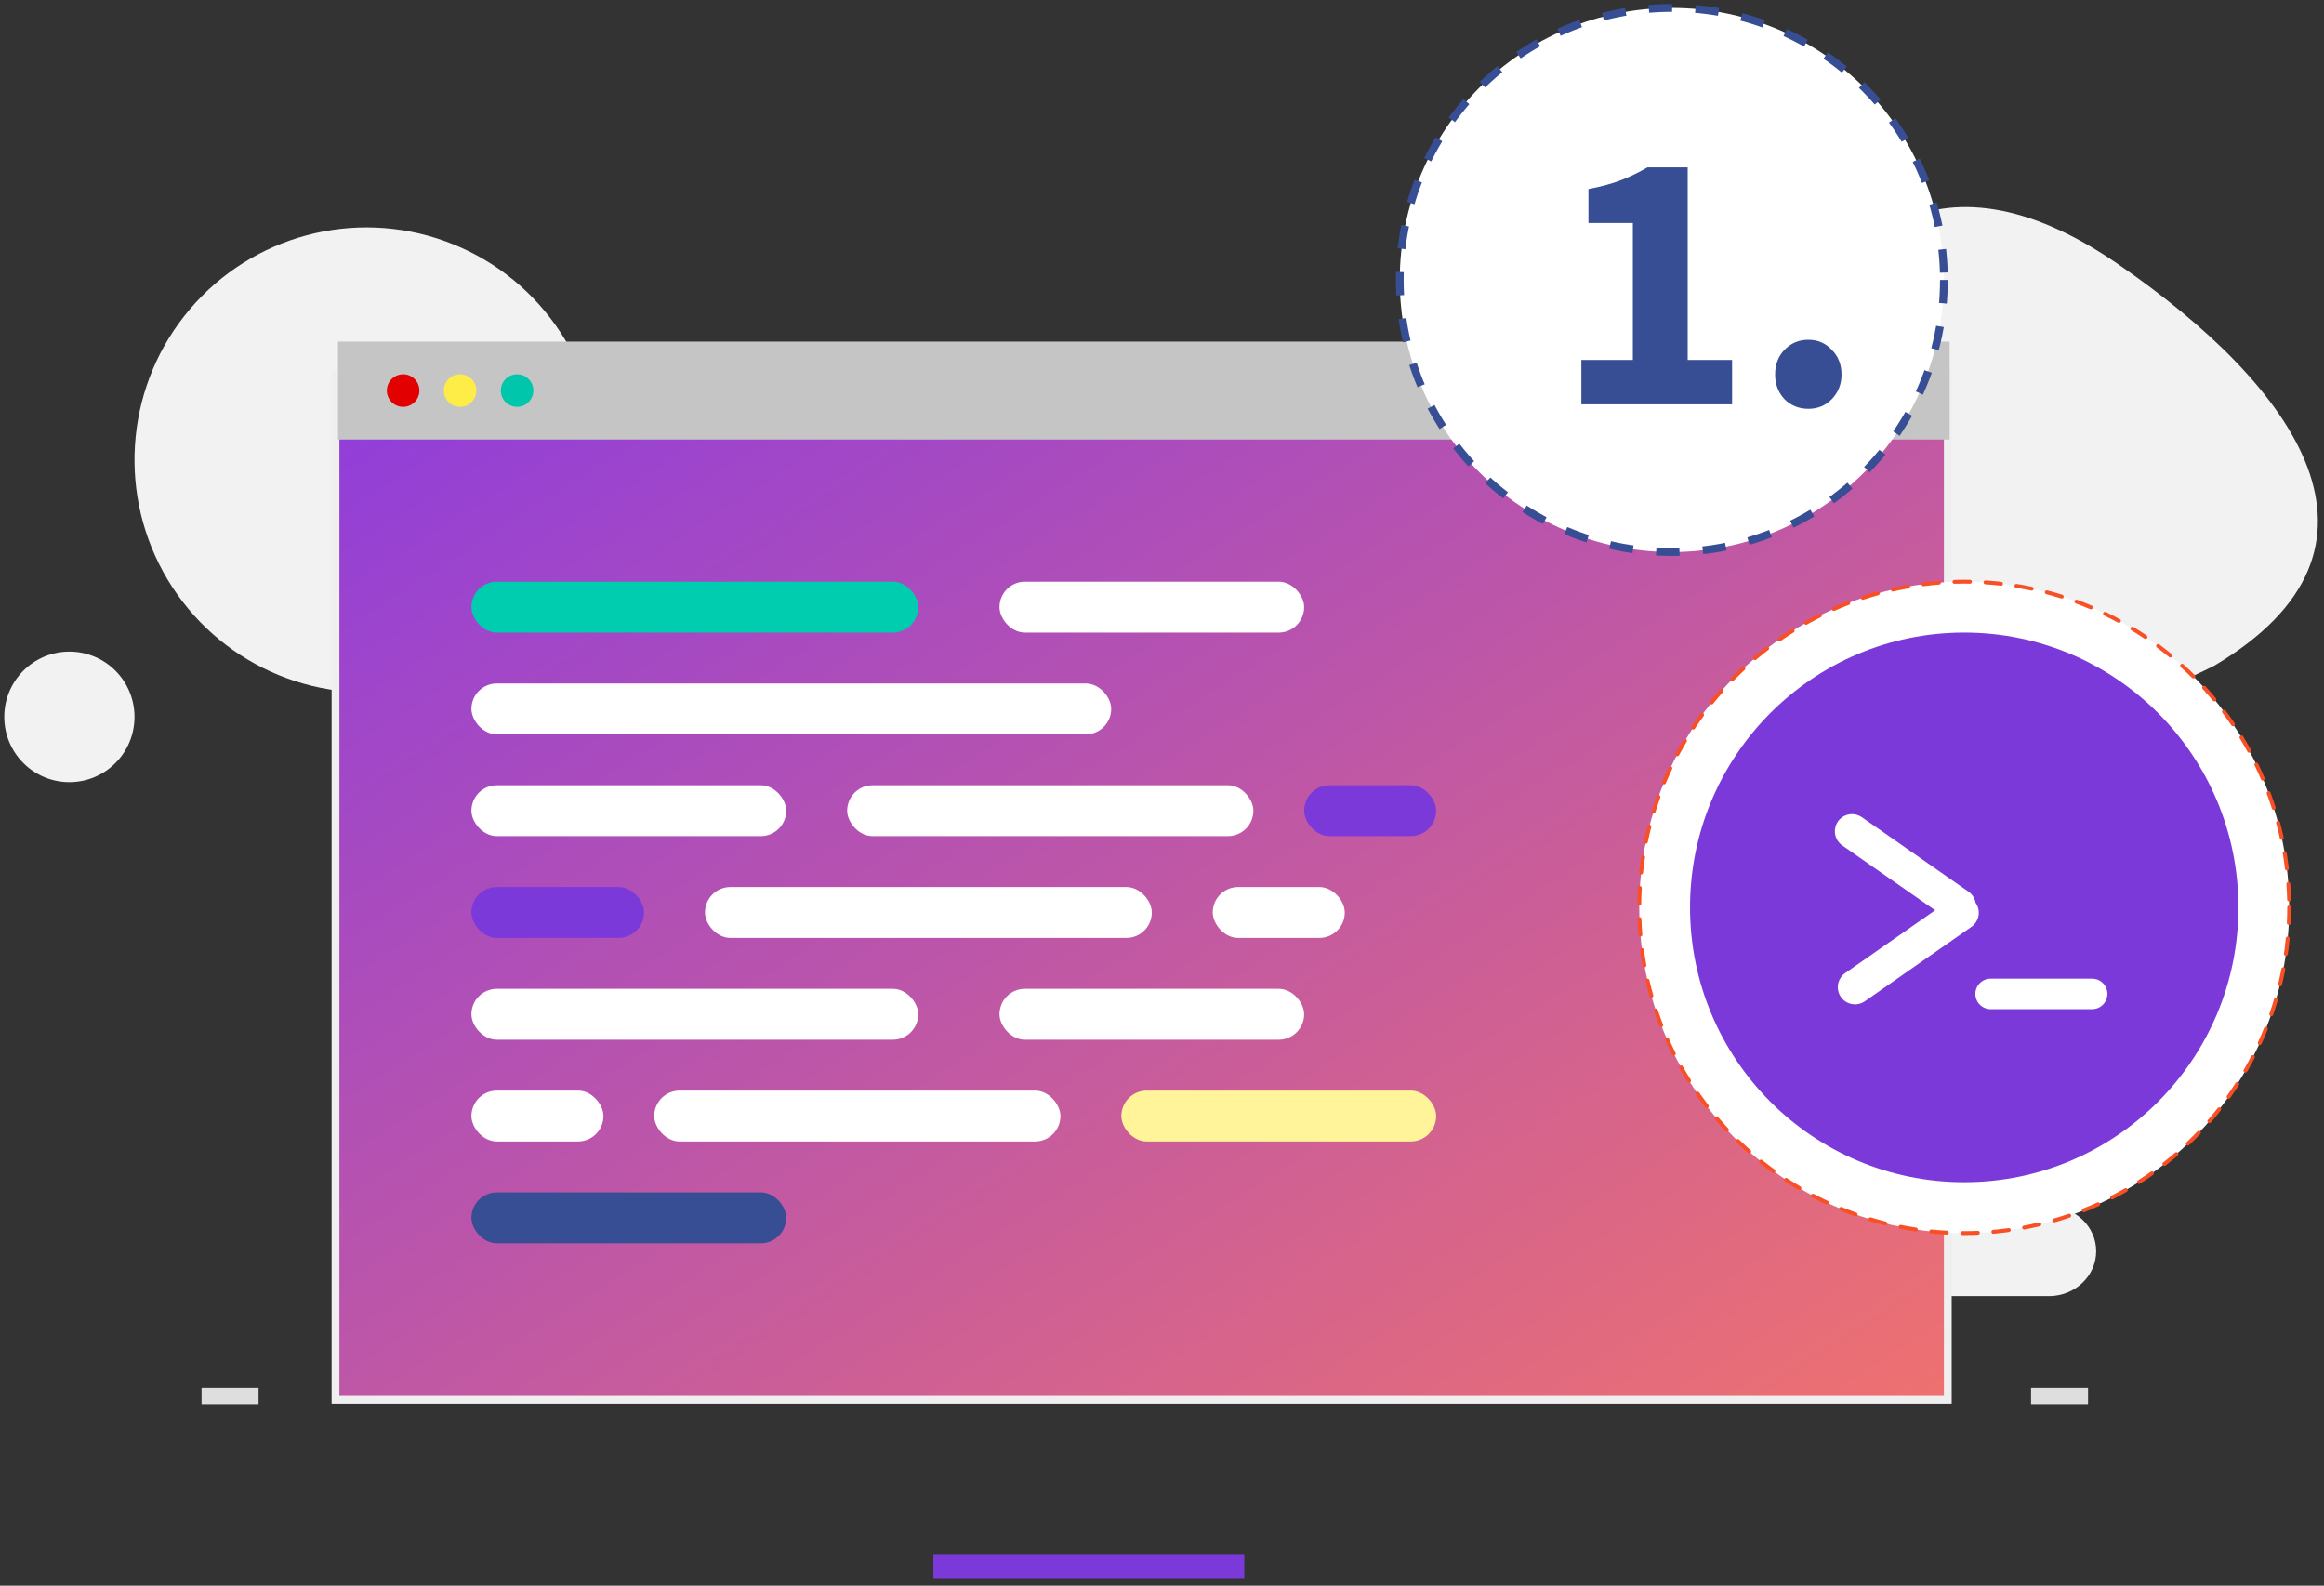 <svg width="299" height="204" viewBox="0 0 299 204" fill="none" xmlns="http://www.w3.org/2000/svg">
<rect x="0" y="0" width="299" height="204" fill="#333333" stroke="none"/>
<path fill-rule="evenodd" clip-rule="evenodd" d="M51.398 60.056C50.848 59.722 50.97 58.678 51.767 58.678H76.998C76.795 46.238 68.928 35.223 57.243 31.018C45.558 26.812 32.495 30.294 24.44 39.763C16.385 49.231 15.02 62.707 21.013 73.603C27.006 84.5 39.104 90.541 51.394 88.773L51.398 60.056Z" fill="#F2F2F2"/>
<path fill-rule="evenodd" clip-rule="evenodd" d="M284.868 85.651C284.868 85.651 253.816 101.642 238.779 93.935C223.741 86.228 222.364 72.76 228.369 51.441C234.375 30.121 249.284 18.013 272.408 33.913C295.533 49.812 310.326 70.546 284.868 85.651Z" fill="#F2F2F2"/>
<path fill-rule="evenodd" clip-rule="evenodd" d="M263.754 155.197H245.601V166.742H263.754C267.055 166.664 269.688 164.102 269.688 160.969C269.688 157.836 267.055 155.275 263.754 155.197Z" fill="#F2F2F2"/>
<rect x="43.166" y="48.147" width="207.433" height="131.939" fill="url(#paint0_linear)" stroke="#EFEFEF"/>
<rect x="43.486" y="43.949" width="207.351" height="12.594" fill="#C5C5C5"/>
<rect x="25.933" y="178.547" width="7.331" height="2.099" fill="#DEDEDE"/>
<rect x="261.31" y="178.547" width="7.331" height="2.099" fill="#DEDEDE"/>
<path fill-rule="evenodd" clip-rule="evenodd" d="M17.306 92.227C17.306 96.864 13.555 100.623 8.928 100.623C4.301 100.623 0.55 96.864 0.55 92.227C0.55 87.59 4.301 83.83 8.928 83.83C13.555 83.83 17.306 87.59 17.306 92.227Z" fill="#F2F2F2"/>
<path fill-rule="evenodd" clip-rule="evenodd" d="M274.924 83.83C274.924 86.149 273.048 88.028 270.735 88.028C268.421 88.028 266.546 86.149 266.546 83.83C266.546 81.512 268.421 79.632 270.735 79.632C273.048 79.632 274.924 81.512 274.924 83.83Z" fill="#F2F2F2"/>
<path fill-rule="evenodd" clip-rule="evenodd" d="M53.959 50.242C53.96 51.091 53.451 51.858 52.668 52.184C51.886 52.51 50.984 52.331 50.385 51.731C49.785 51.131 49.605 50.228 49.929 49.443C50.253 48.658 51.017 48.147 51.864 48.147C53.019 48.148 53.955 49.085 53.959 50.242Z" fill="#E20000"/>
<path fill-rule="evenodd" clip-rule="evenodd" d="M61.289 50.242C61.291 51.091 60.781 51.858 59.999 52.184C59.216 52.51 58.315 52.331 57.715 51.731C57.115 51.131 56.935 50.228 57.259 49.443C57.583 48.658 58.347 48.147 59.195 48.147C60.349 48.148 61.285 49.085 61.289 50.242Z" fill="#FFED47"/>
<path fill-rule="evenodd" clip-rule="evenodd" d="M68.62 50.242C68.621 51.091 68.112 51.858 67.33 52.184C66.547 52.51 65.646 52.331 65.046 51.731C64.446 51.131 64.266 50.228 64.59 49.443C64.914 48.658 65.678 48.147 66.525 48.147C67.68 48.148 68.616 49.085 68.62 50.242Z" fill="#00C7AB"/>
<rect x="60.651" y="74.834" width="57.488" height="6.547" rx="3.273" fill="#00CCB0"/>
<rect x="60.651" y="127.21" width="57.488" height="6.547" rx="3.273" fill="white"/>
<rect x="60.651" y="101.022" width="40.503" height="6.547" rx="3.273" fill="white"/>
<rect x="60.651" y="153.398" width="40.503" height="6.547" rx="3.273" fill="#374E94"/>
<rect x="144.269" y="140.304" width="40.503" height="6.547" rx="3.273" fill="#FFF49A"/>
<rect x="128.591" y="74.834" width="39.196" height="6.547" rx="3.273" fill="white"/>
<rect x="60.651" y="114.116" width="22.211" height="6.547" rx="3.273" fill="#7B39D9"/>
<rect x="108.993" y="101.022" width="52.262" height="6.547" rx="3.273" fill="white"/>
<rect x="167.787" y="101.022" width="16.985" height="6.547" rx="3.273" fill="#7B39D9"/>
<rect x="84.169" y="140.304" width="52.262" height="6.547" rx="3.273" fill="white"/>
<rect x="128.591" y="127.21" width="39.196" height="6.547" rx="3.273" fill="white"/>
<rect x="60.651" y="140.304" width="16.985" height="6.547" rx="3.273" fill="white"/>
<rect x="90.701" y="114.116" width="57.488" height="6.547" rx="3.273" fill="white"/>
<rect x="60.651" y="87.928" width="82.312" height="6.547" rx="3.273" fill="white"/>
<rect x="156.028" y="114.116" width="16.985" height="6.547" rx="3.273" fill="white"/>
<ellipse cx="252.713" cy="116.735" rx="41.809" ry="41.901" fill="white" stroke="#F94F24" stroke-width="0.5" stroke-linecap="round" stroke-linejoin="round" stroke-dasharray="2 2"/>
<ellipse cx="252.712" cy="116.735" rx="35.277" ry="35.354" fill="#7B39D9"/>
<path fill-rule="evenodd" clip-rule="evenodd" d="M236.283 105.994C236.871 104.762 238.425 104.352 239.544 105.134L253.262 114.712C253.756 115.057 254.071 115.573 254.172 116.131C254.247 116.236 254.314 116.348 254.372 116.469C254.838 117.445 254.529 118.615 253.642 119.235L239.924 128.813C238.804 129.595 237.251 129.185 236.663 127.953C236.197 126.977 236.505 125.807 237.392 125.187L248.966 117.106L237.012 108.76C236.125 108.14 235.817 106.97 236.283 105.994ZM256.111 125.901C255.026 125.901 254.146 126.78 254.146 127.865C254.146 128.95 255.026 129.829 256.111 129.829H269.167C270.252 129.829 271.131 128.95 271.131 127.865C271.131 126.78 270.252 125.901 269.167 125.901H256.111Z" fill="white"/>
<ellipse cx="215.095" cy="36.019" rx="35.004" ry="35" fill="white" stroke="#374E94" stroke-dasharray="3 3"/>
<path d="M203.453 52.018V46.306H210.077V28.69H204.365V24.322C206.029 24.002 207.437 23.618 208.589 23.17C209.741 22.722 210.861 22.178 211.949 21.538H217.133V46.306H222.845V52.018H203.453ZM232.653 52.594C231.437 52.594 230.413 52.178 229.581 51.346C228.781 50.482 228.381 49.426 228.381 48.178C228.381 46.898 228.781 45.842 229.581 45.01C230.413 44.146 231.437 43.714 232.653 43.714C233.869 43.714 234.877 44.146 235.677 45.01C236.509 45.842 236.925 46.898 236.925 48.178C236.925 49.426 236.509 50.482 235.677 51.346C234.877 52.178 233.869 52.594 232.653 52.594Z" fill="#374E94"/>
<rect x="120.085" y="200.02" width="40.004" height="3" fill="#7B39D9"/>
<defs>
<linearGradient id="paint0_linear" x1="353.316" y1="114.116" x2="234.864" y2="-72.629" gradientUnits="userSpaceOnUse">
<stop stop-color="#EE7170"/>
<stop offset="1" stop-color="#8F3DDC"/>
</linearGradient>
</defs>
</svg>
